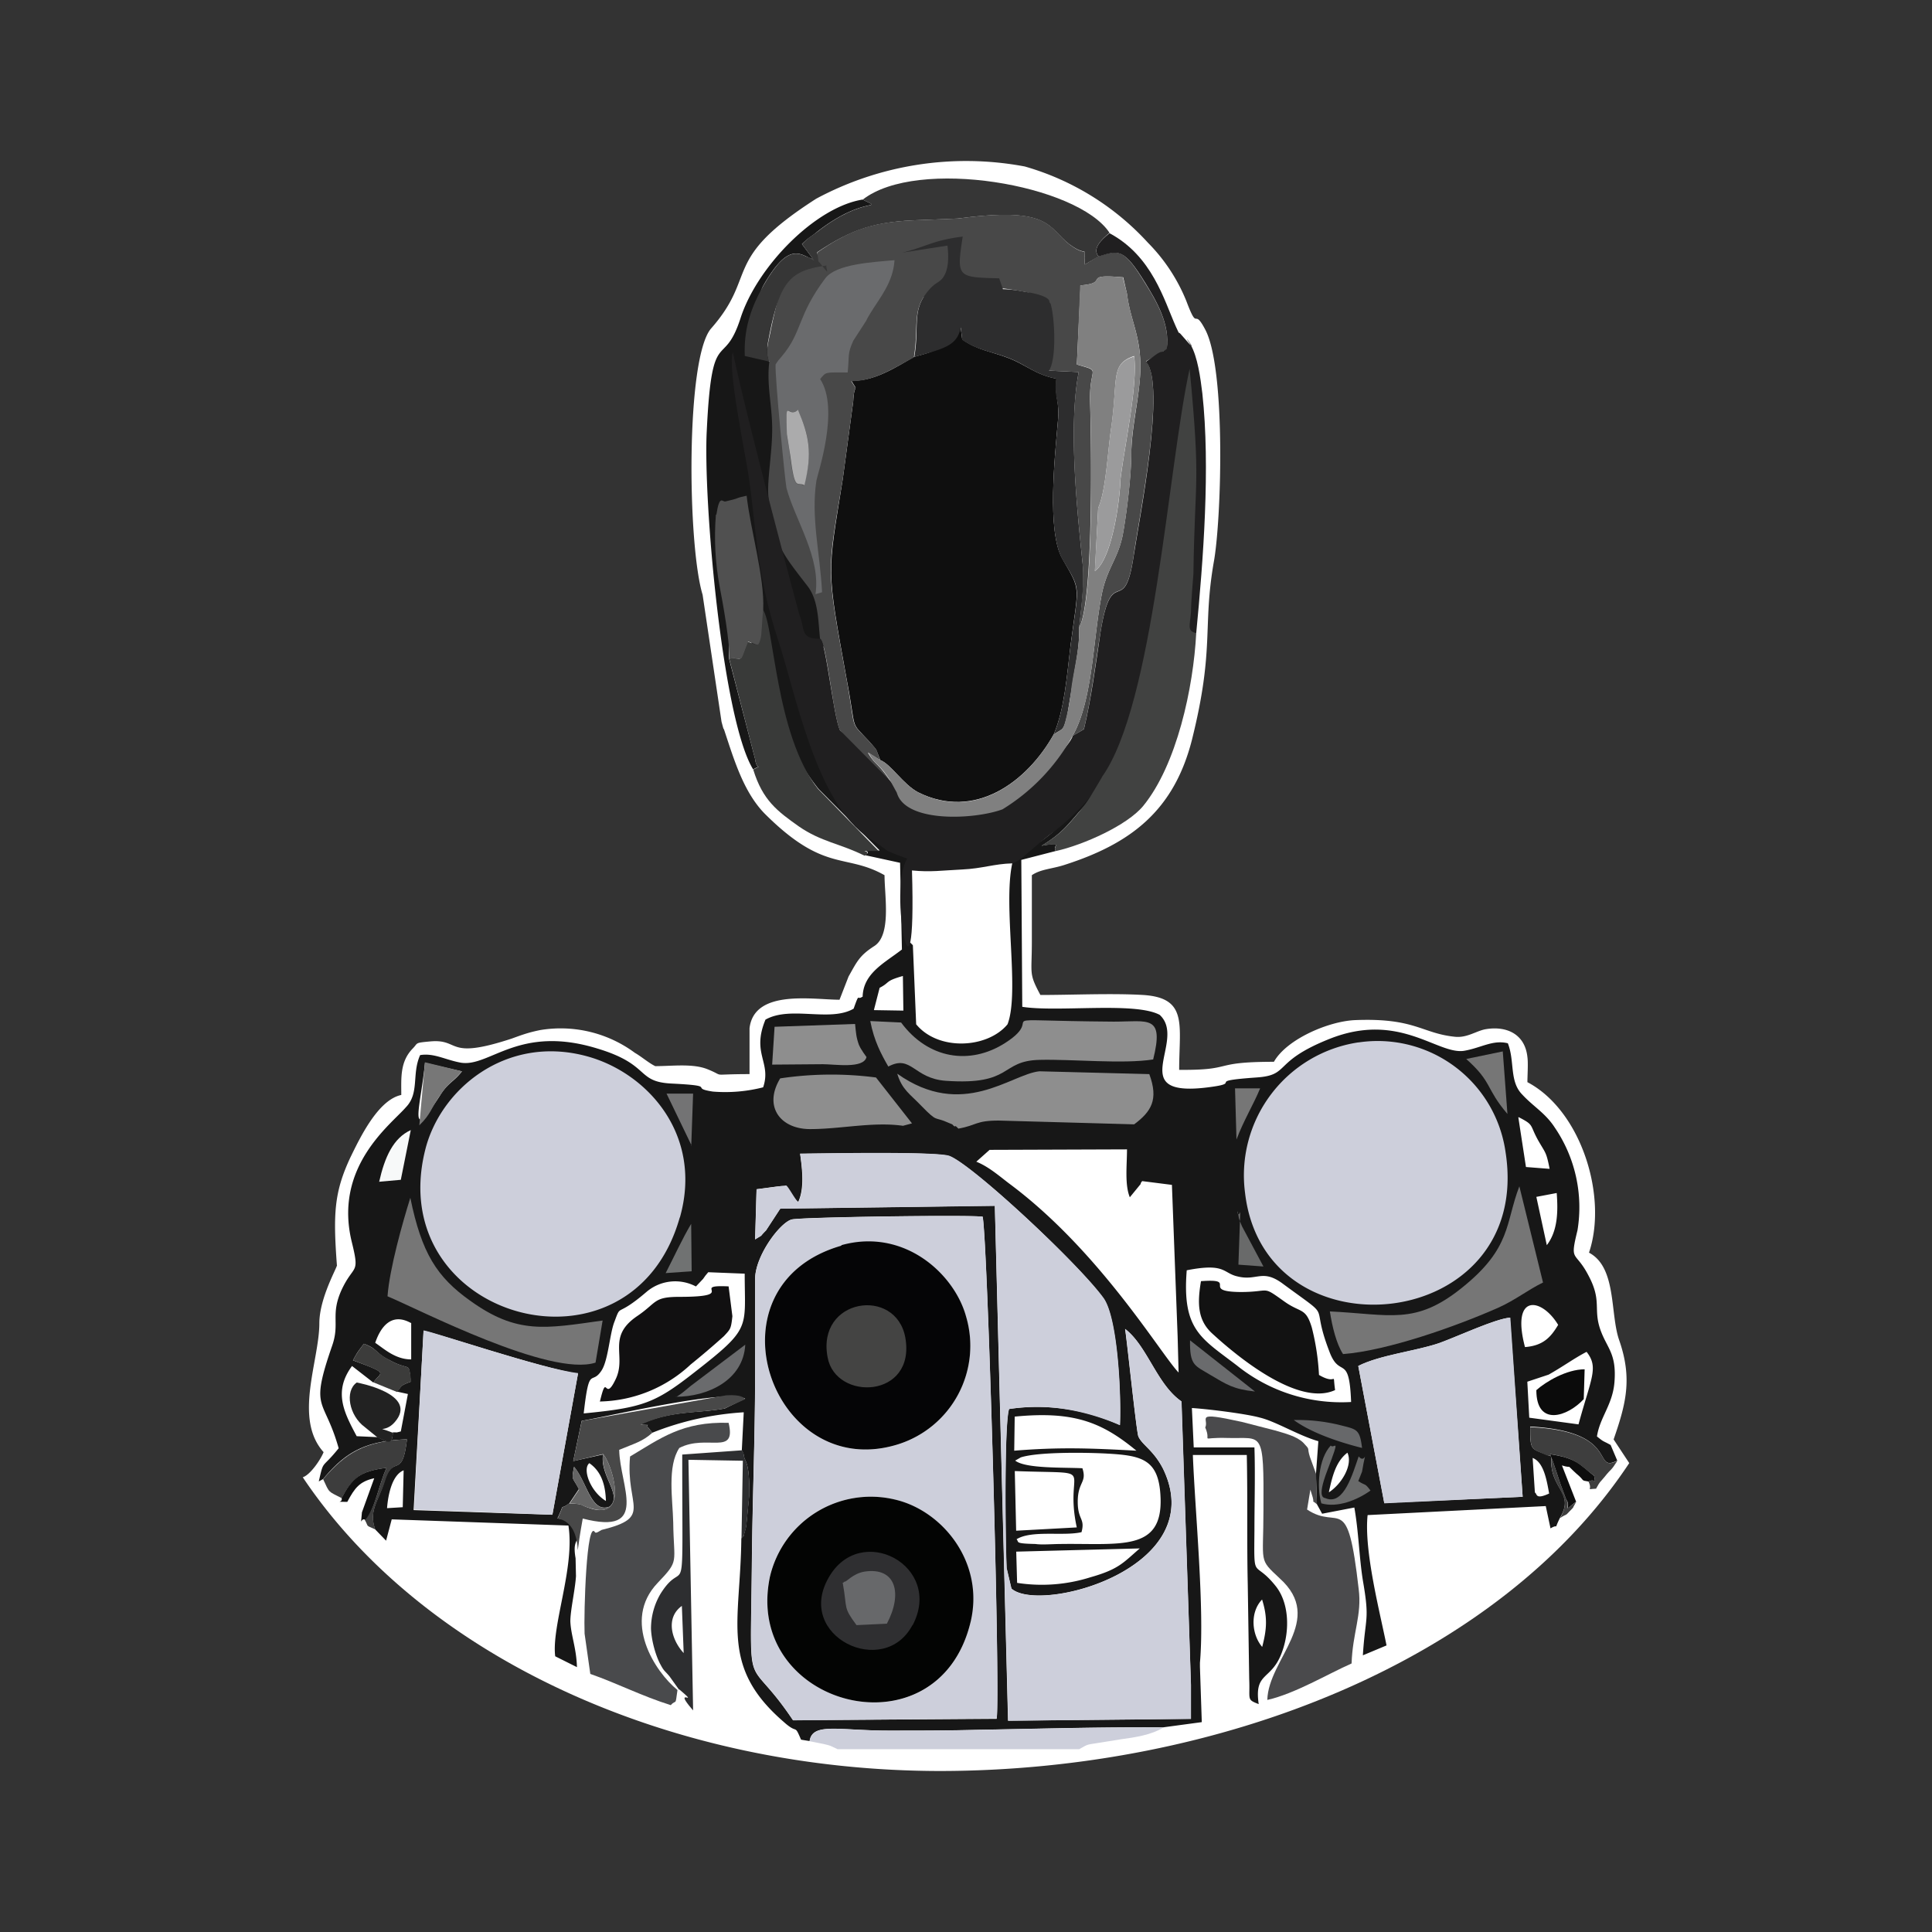 <svg xmlns="http://www.w3.org/2000/svg" xmlns:xlink="http://www.w3.org/1999/xlink" width="24" height="24" viewBox="0 0 24 24"><rect x="0" y="0" width="24" height="24" fill="#333333" stroke="none"/><g fill="none"><path fill="#fff" d="m20.239 18.175l-.194-.294c.153-.442.235-.754.07-1.23c-.117-.33-.029-.907-.376-1.09c.235-.694-.095-1.765-.765-2.118c0-.082.011-.235 0-.312c-.03-.282-.253-.388-.512-.347c-.118.018-.236.112-.389.095c-.412-.042-.494-.236-1.235-.207c-.33.012-.854.236-1.013.518c-.794 0-.476.106-1.177.1c0-.559.112-.894-.447-.93c-.388-.023-.883 0-1.277 0c-.147-.276-.106-.247-.106-.665v-.823c.112-.077.253-.077.412-.13c.824-.265 1.354-.677 1.577-1.553c.283-1.136.13-1.39.27-2.201c.095-.506.154-2.378-.1-2.884c-.158-.306-.087.041-.24-.365a2.2 2.2 0 0 0-.477-.724a3.3 3.3 0 0 0-1.53-.947a3.94 3.94 0 0 0-2.59.4c-1.194.765-.717.942-1.306 1.612c-.318.365-.294 2.69-.106 3.308l.235 1.577c.042.159.012.035.042.13c.117.353.235.747.494 1.012c.742.741 1 .488 1.489.765c0 .259.088.747-.13.882c-.182.118-.211.189-.317.377l-.112.288c-.33 0-1.06-.135-1.118.354v.57c-.518 0-.283.036-.518-.059c-.183-.076-.442-.04-.653-.04c-.077-.036-.171-.118-.253-.165a1.55 1.55 0 0 0-1.177-.283c-.148.03-.224.059-.354.106c-.823.27-.63 0-1.012.035c-.2.018-.147.018-.217.088c-.16.165-.142.365-.142.577c-.288.06-.512.53-.63.771c-.205.436-.217.706-.17 1.342c.018.006-.218.4-.218.724c0 .465-.323 1.183.053 1.6c-.035.089-.165.283-.259.312C5.28 20.617 8.37 22 11.688 22c3.443-.006 6.915-1.354 8.551-3.825"/><path fill="#0F0F0F" d="M11.353 4.434c-.236.135-.5.306-.777.294c.094.165.035 0 .023.259l-.13.965c-.193 1.206-.205 1.083.048 2.483c.13.677.03.506.282.777c.118.141.06.047.136.23c.135.053.282.3.47.4c.707.353 1.354-.13 1.684-.718c.135-.312.165-.736.211-1.118c.1-.753.13-.66-.1-1.06c-.2-.34-.094-1.294-.058-1.718c.023-.27-.042-.259-.018-.524c-.253-.047-.377-.17-.588-.253c-.207-.082-.395-.1-.583-.235c-.035-.294-.118-.695-.041-.977c-.089.135-.077.353-.083.518c0 .159 0 .324-.023.482c-.177.118-.236.136-.453.195"/><path fill="#171717" d="M15.684 20.464c-.136-.153-.16-.435-.006-.594c.07.223.059.37 0 .594zm-3.049-.8l-.011-.389l1.535-.04c-.205.176-.258.258-.612.358a2 2 0 0 1-.912.07m.742-.689l-.754.041l-.017-.741c1.089.041.6-.088.77.7m-.765-.83l.07-.04c.224-.071.824-.06 1.054-.048c.447.024.665.065.682.553c.024.671-.511.56-1.247.571c-.088 0-.23.012-.306 0c-.27-.006-.2-.023-.236-.059c.189-.117.583-.035.807-.088c.047-.176-.047-.147-.047-.377c0-.253.117-.235.058-.417c-.24-.012-.706.006-.835-.095m0-.547c.73-.07 1.077.07 1.506.424c-.559-.03-.941-.047-1.518 0l.006-.424zm-1.901-5.214c-.065.047-.03-.065-.106.147c-.294.171-.783-.04-1.095.136c-.176.423.077.53-.029.841a1.9 1.9 0 0 1-.624.053c-.312-.047.088-.07-.518-.1c-.441-.023-.253-.235-.918-.435c-.977-.3-1.336.235-1.695.176c-.194-.035-.335-.123-.506-.094c-.106.235-.006.47-.176.647c-.189.218-.906.742-.671 1.683c.1.406.023.26-.13.589c-.14.312-.017.412-.117.694c-.283.818-.1.624.082 1.271c-.218.271-.182.13-.247.412l.053-.029c.27-.324.512-.477 1.042-.494c-.06.518-.171.164-.283.53c-.076.246-.194.358-.112.588l.136.141l.07-.265l2.195.077c.083.518-.212 1.247-.164 1.624l.27.135c-.006-.235-.076-.4-.082-.57c0-.136.059-.389.07-.56l-.005-.223c-.042-.242.047-.189.035-.347c-.018-.242.176-.077-.26-.148c.107-.229.007-.082.148-.188l.118-.176c-.077-.153-.094-.1-.06-.277c.166.2.213.583.442.494c.165-.141-.123-.376-.082-.647l-.37.082l.105-.5c.353-.059 1.79-.4 2.03-.276l-.253.123c-.323.059-.635.024-1.006.177l-.041.023c.176.012.035-.012.1.041l.047.06c.363-.145.746-.23 1.136-.254l-.024.471c.006.018.018.024.024.059c.011.094.07.059.07.477l-.04.412c-.077.276 0 .035-.06.152c-.011 1.042-.27 1.59.53 2.278c.177.159.124.012.212.218l.106.017c.035-.235.364-.13.976-.13c.377 0 .748 0 1.119-.01c.765-.013 1.53-.036 2.295-.03l.482-.065l-.023-.688v-.048c.059-.67-.059-1.853-.088-2.583h.67c.012.547 0 1.077.012 1.606l.018 1.177c.012.26-.036.253.118.312c-.06-.412.164-.282.294-.659c.094-.265.082-.6-.082-.806c-.277-.347-.271-.041-.265-.688c0-.336.011-.707 0-1.036h-.754l-.023-.489c.194.012.665.07.841.118c.2.047.483.224.73.294l-.03.412l.012.371l.065.118l.4-.077c.053.294.06.618.106.906c.088.506.03.442 0 .93l.294-.123c-.082-.412-.282-1.177-.235-1.619l2.213-.112l.059.277c.117-.07.03.047.117-.13c.195-.323-.14-.358-.106-.764l-.052-.018c-.2-.083-.212-.047-.212-.353c1.13.059.765.582 1.082.423l-.082-.194c-.106-.059-.076-.03-.17-.106c.035-.235.194-.394.217-.67c.03-.365-.094-.424-.176-.66c-.089-.259.023-.353-.147-.67c-.165-.318-.236-.154-.136-.56a1.76 1.76 0 0 0-.282-1.277c-.118-.182-.265-.259-.406-.412c-.16-.164-.089-.412-.177-.635c-.188-.047-.335.059-.547.094c-.33.047-.806-.494-1.672-.147c-.706.282-.482.447-.894.477c-.665.047-.182.064-.565.117c-1.118.16-.294-.57-.647-.894c-.306-.165-1.26-.03-1.707-.1l-.012-1.825l.43-.111c-.059-.06.118-.118-.177-.065c.23-.141.306-.236.442-.394c.153-.177.194-.177.341-.412c-.07-.06 0-.1-.07.04c-.165.042-.06.071-.171.166l-.03.023c-.476.353-.13.218-.423.447c-.142.118-.418.295-.595.242c.353 0 .06-.024.141.106c-.117.53.095 1.6-.059 2c-.247.3-.859.336-1.135 0l-.041-.982c-.095-.1-.036 0-.083-.147c-.023-.071-.017-.083-.023-.16c-.024-.258-.03-.588.106-.782c-.377-.141-.147-.118-.442-.312c-1.306-2.295-.9-2.254-.759-2.26c.518 0-.259-3.519-.588-3.59c-.006-.323-.236-.653-.06-.959c.307-.53.448-.382.625-.294l-.154-.206c.089-.088.112-.088.189-.153c.588-.459.841-.259.565-.4c-.589.094-1.313.836-1.518 1.477c-.212.653-.354.059-.418 1.389c-.047.859.194 3.595.576 4.213c.118-.07.042.024.024-.13l-.324-1.247c.024-2.218.124.383 1.112 1.619l.76.765c-.353 0-.053-.012-.183.058l.436.095l.023 1.077c-.212.165-.482.294-.488.588zm-.771 1.948c.294 0 1.665-.03 1.848.03c.265.082 1.6 1.323 1.918 1.765c.177.241.224 1.206.206 1.577a2.45 2.45 0 0 0-1.377-.2c-.059.177-.047 1.607-.03 1.977l.06.253c.353.318 2.483-.253 1.883-1.489c-.118-.229-.26-.294-.306-.4c-.024-.059-.136-1.141-.165-1.336c.277.212.394.69.7.9l.118 3.52v.424l-2.272.023l-.164-6.397l-2.666.036l-.177.27c-.1.1-.011.036-.135.112l.018-.623c.559-.071.223-.06.518.158c.076-.164.052-.394.023-.6m4.69 2.272l.012.447c-.218-.224-.983-1.518-2.113-2.354c-.13-.1-.253-.206-.4-.265l.165-.147L14 14.278c0 .194-.03.436.035.595l.135-.165c0-.018.012-.024.018-.036l.37.047zm-3.772-4.06l.07-.272c.136-.07.06-.082.289-.147l.006.43l-.365-.006zm1.348 2.57c.059.177.223 5.844.176 6.239l-2.53.017c-.589-.876-.53-.217-.512-1.895c.006-.8.041-1.606.041-2.406v-1.177c0-.289.306-.7.453-.742c.1-.03 2.19-.059 2.372-.035M5.014 18.27l-.011.453l-.195.012c.012-.159.06-.412.206-.47zm2.307-.094c.153.106.2.276.206.47c-.2-.123-.294-.4-.206-.47m-.459.641l-1.724-.058l.124-2.225c.07-.006 1.483.47 1.918.53zm-1.93-1.53l.135.03l-.088.465c-.07.017-.03.011-.1.011c0 .177-.088.106-.188.06l-.26-.012c-.158-.295-.293-.554-.058-.872l.265.206c.088-.135.217-.105-.253-.276c.059-.112.07-.118.135-.206c.17.059.141.118.324.206c.259.141.23 0 .259.265c-.16.058-.1.058-.177.123zm.176-.853v.453c-.2 0-.34-.135-.447-.206c.07-.206.206-.377.442-.247zm2.143 1.124c.07-.618.094-.335.223-.535c.083-.13.1-.46.16-.607c.087-.235.01-.035.4-.37a.55.55 0 0 1 .611-.065l.089-.094l.029-.041l.035-.042l.453.018c0 .688.089.67-.63 1.23c-.482.377-.635.435-1.37.506m-1.972-4.355l.46.106c-.107.136-.177.141-.277.306c-.412.636-.23.106-.183-.412m13.76 4.908c.14.053.176.283.205.442c-.177.082-.147 0-.177-.012zm-2.531.424c.04-.182.082-.377.23-.489c.07.148-.066.383-.225.489zm.364-1.565c.265-.136.7-.183 1-.283c.23-.082.707-.306.884-.318l.159 2.225l-1.719.076l-.324-1.706zm2.072-.236c-.177-.67.206-.618.412-.276c-.094.158-.189.258-.412.276m.665.96l-.612-.083l-.024-.447l.265-.088c.189-.107.312-.2.471-.283c.153.194.059.318-.1.9m-3.684-1.754c.67.494.335.188.588.847c.13.353.248.012.271.63a2.07 2.07 0 0 1-1.418-.453c-.447-.342-.683-.442-.624-1.183c.483-.095.447.035.63.076c.241.06.306-.094.553.083m3.413-1.119c.018.236.012.471-.123.648l-.13-.6zm-.47-.941c.194.1.129.088.24.288c.095.165.1.142.142.353l-.294-.023l-.095-.618z"/><path fill="#CDCFDB" d="m14.795 20.93l-.117-3.52c-.307-.212-.424-.689-.7-.9c.029.194.14 1.277.164 1.335c.047.1.194.177.306.4c.6 1.236-1.53 1.807-1.883 1.49l-.059-.253c-.018-.371-.03-1.801.03-1.978c.494-.082.976.03 1.377.2c.017-.37-.024-1.336-.206-1.583c-.318-.435-1.654-1.677-1.919-1.765c-.182-.053-1.56-.03-1.848-.024c.03.206.06.436-.023.6c-.041-.029-.13-.206-.153-.206l-.365.048l-.018.623c.118-.076.035-.011.135-.111l.177-.271l2.666-.035l.165 6.396l2.271-.023zm-6.35-5.803c.295-1.036-.412-1.807-1.159-2.007c-1-.27-1.824.412-2.007 1.177c-.512 2.1 2.566 2.954 3.166.824zm8.428-2.178a1.67 1.67 0 0 0-1.407 1.866c.241 2.095 3.584 1.742 3.237-.5a1.605 1.605 0 0 0-1.824-1.366z"/><path fill="#CDCFDB" d="M12.059 20.14c-.4 1.707-2.825 1.06-2.496-.553a1.284 1.284 0 0 1 1.548-.959c.588.136 1.118.777.942 1.513zm-1.607-4.666c.777-.218 1.4.353 1.548.883a1.283 1.283 0 0 1-.854 1.589c-1.565.476-2.412-1.978-.694-2.472m1.754-.36c-.177-.023-2.272.007-2.372.036c-.147.041-.453.453-.453.736v1.183c0 .8-.035 1.606-.041 2.407c-.018 1.677-.071 1.018.512 1.895l2.53-.024c.047-.389-.117-6.056-.176-6.238z"/><path fill="#484848" d="M9.557 4.493c-.035.276.03.518.035.8c.006.312-.064.647-.047.87c.047.584.189.73.483 1.113c.141.177.135.442.159.66c.076.017.165.964.247 1.135l.483.589c.13.147.04.088.217.188a1.2 1.2 0 0 0-.176-.283c-.088-.105-.106-.094-.177-.217l.153.094c-.07-.177-.011-.088-.135-.23c-.253-.27-.159-.1-.283-.776c-.253-1.401-.247-1.278-.047-2.484l.13-.965c.012-.259.07-.094-.024-.253c.277.006.536-.165.777-.294c.059-.353-.012-.542.124-.754c.441.253-.071-.312 1.265-.058c.5.088.094.77.288.976l.371.018c-.13.671-.023 1.683.047 2.366c.024.253-.018.577-.041.806c.176-.318.153-2.213.135-2.813c-.011-.435.153-.359-.164-.453l.046-.983c.377-.03-.005-.147.53-.1l.047.206c.041.341.183.53.165.977c-.018.353-.106.665-.112 1.006c0 .265-.053.706-.1.977c-.053.312-.188.424-.259.736c-.117.553-.112 1.342-.37 1.795l.14-.083c.089-.365.142-.806.207-1.206c.141-.883.294-.153.412-.953c.059-.43.406-2.119.153-2.413l.259-.147c.04-.312-.13-.6-.271-.824c-.265-.436-.33-.412-.583-.33l-.165.1c-.017-.282.06-.059-.194-.253c-.264-.212-.235-.465-1.336-.324l-.052.006l-.454.018c-.565.018-.847.1-1.282.4c-.024.294-.307-.453-.589 1c-.041.189-.059.254-.012.36"/><path fill="#201F20" d="M13.648 3.186c.247-.077.311-.106.576.324c.142.23.312.517.27.823c-.087.065-.029.012-.117.06l-.141.1c.253.282-.088 1.977-.153 2.412c-.118.795-.27.07-.412.948c-.059.4-.118.841-.206 1.206l-.141.082c-.006.1-.583.707-.9.824c-.683.248-.925.224-1.366-.264l-.624-.63c-.082-.177-.176-1.118-.247-1.136c-.247 0-.182-.106-.253-.288c0 .011-.647-2.395-.83-3.272c-.07.176.147 1.23.189 1.494c.106.695.094 1.225.37 2.072c.218.653.471 2.042 1.136 2.472c.294.182.1.117.471.253c-.247.382.118 2.16.059.147c.235.023.37 0 .624-.012c.253-.012.394-.07.623-.076c.118-.042.177-.13.454-.348c.384-.28.693-.65.9-1.077c.688-2.265.488-1.388.93-1.436c.088-.912.176-2.06.076-2.977c-.023-.189-.059-.46-.147-.606c-.159-.23.177.217-.1-.106c-.088-.106-.006.04-.082-.118c-.147-.33-.294-.877-.824-1.16c-.106.083-.218.195-.135.289"/><path fill="#CED0DC" d="M7.18 17.057c-.436-.047-1.848-.53-1.919-.53l-.117 2.225l1.718.064l.318-1.753z"/><path fill="#CDCFDB" d="m16.873 16.968l.323 1.707l1.719-.082l-.153-2.225c-.183.012-.66.236-.89.318c-.3.1-.735.147-1 .282"/><path fill="#030403" d="M12.059 20.14c.17-.735-.353-1.376-.942-1.512a1.287 1.287 0 0 0-1.553.96c-.336 1.618 2.095 2.253 2.495.553"/><path fill="#050506" d="M10.452 15.474c-1.718.494-.87 2.948.694 2.471A1.283 1.283 0 0 0 12 16.351c-.147-.53-.771-1.1-1.548-.883z"/><path fill="#414241" d="M13.689 9.654c-.141.235-.153.276-.306.459c-.135.158-.212.253-.447.394c.3-.047.123.006.182.065c.341-.077.883-.318 1.083-.56c.418-.511.624-1.47.659-2.148c-.118-.023-.077-.094-.065-.264c0-.13.03-.453.03-.471c.017-1.236.094-1.071-.047-2.548c-.271 1.236-.442 4.166-1.09 5.072"/><path fill="#4A4A4C" d="m16.36 18.687l-.011-.377l-.077-.212c-.041-.129.012-.076-.082-.176c-.083-.082-.236-.118-.353-.153l-.412-.106c-.612-.135-.4-.041-.453.07c.088.2-.1.118.282.13c.43.012.447-.118.441.895c0 .67-.064.6.2.847c.577.518-.14 1-.152 1.512c.34-.076.753-.323 1.047-.453c.012-.382.13-.6.088-.924c-.14-1.235-.235-.718-.641-.988l.041-.247l.012.04c.065.189-.03.054.07.142"/><path fill="#494A4C" d="m7.262 20.294l.071.5c.335.117.641.276 1 .388c.071-.082.053.03.083-.188c-.277-.224-.695-.86-.247-1.33c.276-.289.2-.236.194-.753c-.006-.283-.077-.695.076-.924c.342-.177.712.106.612-.312c-.576-.018-.847.194-1.224.418c-.058.623.295.753-.353.912c-.023.012-.07.047-.082.03c-.106-.172-.141 1-.13 1.259"/><path fill="#363636" d="M10.717 2.48c.276.141.023-.06-.565.4c-.077.059-.1.059-.189.153l.153.206c-.176-.088-.318-.236-.624.294c-.176.306-.253.571-.24.889l.305.07c-.047-.106-.03-.176.006-.359c.13-.641.259-.776.706-.835c-.023.023.06.153-.059 0c-.07-.1-.029.017-.058-.165c.44-.294.723-.383 1.294-.4l.448-.018l.052-.006c1.107-.141 1.072.118 1.336.324c.253.188.177-.03.194.253l.171-.1c-.082-.094.03-.206.136-.294c-.395-.6-2.39-.942-3.066-.412"/><path fill="#2D2D2E" d="M13.089 9.124c.123-.083.117-.035.17-.247l.059-.353c.035-.248.094-.471.088-.73c.024-.23.07-.553.041-.806c-.07-.683-.176-1.695-.047-2.366l-.37-.018c.094-.13.076-.635.023-.824c0-.011-.017-.017-.017-.035c-.006-.07-.236-.112-.295-.118a1.6 1.6 0 0 0-.282-.035l-.047-.135c-.524-.012-.53-.012-.453-.518c-.377.047-.46.13-.754.2l.565-.088c.012.106.018.253-.03.353c-.064.135-.117.064-.264.282c-.135.212-.059.4-.118.748c.383-.106.53-.142.577-.365l.018.153c.188.13.376.147.588.23c.206.082.33.205.577.252c-.024.271.047.253.024.524c-.036.424-.142 1.377.058 1.724c.236.395.2.3.1 1.06c-.047.376-.076.8-.211 1.112"/><path fill="#393A39" d="M9.058 8.182L9.38 9.43c.018.153.1.059-.023.13c.117.382.3.517.565.705c.282.195.512.212.818.365c.13-.076-.177-.058.176-.058l-.753-.771c-.535-.671-.547-2.072-.689-2.23c-.023.146-.017.317-.035.37c-.03.106-.035.065-.153.03c-.118.294-.035.188-.235.211z"/><path fill="#8E8E8E" d="M11.906 14.02c.23-.041.211-.1.5-.1l1.683.047c.212-.159.306-.306.188-.624l-1.365-.035c-.353.035-.953.606-1.766.03c.06.2.16.253.3.4c.212.217.148.123.342.212l.041.017c.006.006.03.035.035.024s.03.017.042.03"/><path fill="#8E8E8E" d="M10.811 12.684c.047.247.136.412.224.565c.288-.153.312.147.712.177c.841.059.67-.248 1.165-.26c.418-.01 1.03.054 1.413-.005c.14-.56-.06-.47-.489-.47c-1.724-.013-.788-.095-1.348.264c-.44.282-.959.2-1.294-.253z"/><path fill="#767676" d="M5.097 14.88c-.094.3-.259.882-.283 1.223c.395.165 2.019 1.007 2.584.824l.088-.523c-.712.1-1.06.176-1.648-.248c-.412-.294-.6-.588-.741-1.277m11.423 1.412c.029.188.082.406.164.53c.548-.042 1.4-.342 1.93-.577c.212-.095.371-.224.554-.312l-.294-1.195c-.177.46-.095.765-.713 1.26c-.582.47-.894.329-1.642.294"/><path fill="#121212" d="M16.296 16.492c-.076-.253-.135-.177-.341-.324c-.289-.206-.159-.118-.547-.118c-.5-.006-.012-.17-.489-.135c-.047.277-.041.483.136.647c.3.277 1.07.918 1.53.706c-.036-.259.04-.047-.2-.188a3 3 0 0 0-.089-.588"/><path fill="#111011" d="M7.45 17.41a1.7 1.7 0 0 0 1.13-.46a10 10 0 0 0 .413-.352c.082-.089.088-.089.105-.248l-.047-.37c-.5-.024.147.13-.612.13c-.323 0-.276.07-.518.235c-.394.264-.129.5-.276.794c-.141.294-.1-.118-.194.277z"/><path fill="#CDCFDB" d="m10.058 21.63l.176.035c.265.07-.264-.089.083.023l.088.041h3.001c.124-.07.089-.053.265-.082l.253-.041c.177-.024.377-.053.53-.147c-.765-.006-1.53.017-2.295.03c-.377.01-.748.01-1.118.01c-.618 0-.948-.105-.983.13"/><path fill="#8E8E8E" d="m11.217 13.985l.112-.03l-.447-.57a4.3 4.3 0 0 0-1.19.011c-.211.348 0 .63.372.63c.382 0 .782-.094 1.153-.041"/><path fill="#505050" d="M8.893 6.393q-.036.451.047.895c.035.176.135.73.118.894c.2-.023.117.083.235-.212c.118.036.124.077.153-.029c.018-.053.018-.224.035-.37c.018-.4-.159-.99-.206-1.413c-.135.03-.07.018-.165.047l-.094.023c-.04.018-.076-.1-.117.165z"/><path fill="#2D2E30" d="m8.47 19.94l.023.595c-.153-.165-.23-.442-.018-.589zm-.03 1.048c.276.235-.106-.059.17.259l-.058-3.113l.676.012l-.017.97c.059-.117-.018.118.059-.146l.04-.412c0-.424-.058-.389-.07-.483c0-.035-.018-.041-.023-.059l-.742.053c0 2.042.047 1.224-.27 1.73a.85.85 0 0 0-.118.436c.006.147.059.335.117.441c.047.088.047.07.112.147l.118.165z"/><path fill="#484848" d="M7.492 18.063c.1.106.33.8-.13.683c-.2-.059-.07-.059-.294-.07c-.135.105-.035-.042-.141.188c.394.064.159.847.312 0c.841.217.459-.407.453-.854c.182-.076.288-.1.412-.212l-.047-.058c-.065-.06.07-.03-.1-.042l.041-.017c.37-.16.683-.124 1-.183l.26-.117c-.018-.012-.036-.06-.236-.048l-1.795.318l-.106.5z"/><path fill="gray" d="M13.642 6.31c.1-.223.117-.711.165-1.017c.082-.606-.012-.771.282-.871c.047.37-.123 1.13-.17 1.536c-.006.235-.1.983-.318 1.136zm.412-.676c0-.341.094-.659.111-1c.018-.448-.123-.642-.164-.983l-.053-.206c-.53-.047-.147.07-.53.1l-.04.983c.317.088.152.017.164.453c.017.6.047 2.495-.136 2.813c.006.259-.058.482-.094.73c-.011.1-.035.276-.058.353c-.048.212-.042.164-.165.247c-.33.588-.977 1.077-1.684.718c-.188-.1-.335-.347-.47-.4l-.147-.095c.064.124.082.112.176.218c.077.094.106.153.177.283c.106.376.96.335 1.312.206a2.47 2.47 0 0 0 .871-.912c.259-.454.253-1.236.37-1.795c.071-.312.207-.424.26-.736c.047-.27.1-.706.1-.977"/><path fill="#6A6B6D" d="M9.91 5.093c.148.323.183.53.077.941c-.088-.059-.112.094-.176-.382c0-.053-.036-.23-.036-.26c-.017-.494.006-.188.136-.3m.277-.383c.077-.094.06-.082.342-.082c.023-.224-.006-.224.07-.395l.16-.247l.017-.035l.035-.059c.118-.194.283-.382.3-.659c-.27.024-.724.047-.859.224c-.353.47-.283.665-.541.97c-.095.118.017-.035-.077.1c-.012.136.118 1.46.135 1.537c.106.394.43.865.36 1.318l.082-.024c-.024-.482-.141-.93-.07-1.388c.011-.071.293-.89.046-1.26"/><path fill="#8E8E8E" d="m10.764 13.131l-.041-.058c-.024-.042-.024-.03-.054-.095c-.035-.1-.035-.147-.047-.258l-1 .035l-.03.47l.63-.005c.153 0 .506.059.542-.089"/><path fill="#9B9B9C" d="m13.642 6.311l-.042.783c.218-.153.312-.9.318-1.136c.047-.406.218-1.165.17-1.53c-.293.094-.2.259-.282.865c-.047.306-.064.794-.164 1.018"/><path fill="#2F2F31" d="M11.335 20.193c.394-.741-.648-1.294-1.042-.594c-.418.73.689 1.26 1.042.588z"/><path fill="#6A6B6D" d="M10.94 16.35c-.353-.029-.623.1-.5.495c.147.483 1.036.165.5-.494"/><path fill="#444443" d="M10.44 16.845c.147.482 1.036.164.5-.495c-.347-.035-.617.1-.5.495m-.159.017c.1.548 1.1.512.965-.247c-.117-.635-1.106-.488-.965.247"/><path fill="#3D3D3D" d="M4.014 18.375c.082.177.059.147.23.235c.129-.235.217-.335.558-.376c-.094.2-.14.512-.27.647c.053.094 0 .059.13.118c-.083-.23.035-.342.117-.589c.106-.365.218-.011.277-.53c-.53.018-.771.177-1.042.495"/><path fill="#3E3E3E" d="M19.38 18.858c.088-.06.058-.018.117-.083c.077-.082.012 0 .083-.118c-.189.142-.06.06-.124-.029l-.07-.188c-.048-.142-.077-.242-.13-.377c.33.053.353.124.547.27c.018.13.024.024-.07.071c.058.118-.047.095.094.089c.059-.106.035-.06.106-.147c.094-.118.07-.06.159-.2c-.318.158.047-.365-1.083-.418c0 .3.012.264.212.353c.017 0 .035 0 .052.012c-.035.406.295.44.107.765"/><path fill="#67686A" d="M10.47 19.67c.058.323 0 .288.17.518l.377-.018c.2-.377.111-.706-.277-.647c-.147.023-.235.14-.247.123l-.03.024z"/><path fill="#222" d="M4.69 17.857c.1.041.189.118.189-.059c-.236-.094-.1.012.023-.13c.312-.352-.47-.494-.47-.494c-.153.106-.095.412.1.554z"/><path fill="#0B0B0B" d="M19.085 17.269c0 .459.389.33.589.111l.011-.37c-.223 0-.482.153-.6.259"/><path fill="#3C3C3B" d="m4.644 17.174l.288.118c.07-.07.012-.07.177-.13c-.035-.264-.006-.123-.265-.264c-.182-.094-.153-.141-.324-.206c-.058.082-.076.094-.135.206c.47.177.341.141.253.276z"/><path fill="#ABABAC" d="M9.91 5.093c-.129.117-.153-.195-.135.3l.041.259c.06.47.083.323.177.376c.1-.406.059-.612-.082-.941z"/><path fill="#777" d="M5.209 13.979c.14-.135.147-.212.253-.365c.105-.165.17-.177.276-.306l-.459-.112z"/><path fill="#767676" d="M18.214 13.155c.33.294.236.36.512.683l-.058-.777z"/><path fill="#6A6B6D" d="M8.398 17.351c.395 0 .836-.206.86-.647l-.677.512c-.07.059-.118.1-.183.14z"/><path fill="#696A6A" d="M16.414 18.675c.2.059.447-.041.611-.159c-.076-.1-.052-.053-.152-.117l.047-.118c.058-.347.047-.077-.042-.189c-.076.218-.182.6-.4.524c-.017-.017-.135.03.012-.353c.17-.447.082-.253.041-.306c-.153.165-.176.512-.117.718"/><path fill="#6A6B6D" d="m15.59 17.286l-.807-.636c-.005.318.06.312.253.43c.2.118.283.177.554.206"/><path fill="#67686A" d="M16.92 17.987c-.03-.242-.065-.23-.295-.289a2.2 2.2 0 0 0-.553-.058c.206.152.541.27.848.347"/><path fill="#F7F9F9" d="m4.709 14.68l.27-.024l.124-.618c-.218.1-.324.335-.394.647z"/><path fill="#0D0D0D" d="m19.58 18.657l-.177-.453c.147.047.03-.035.177.1c.117.095.047.083.153.1c.094-.047.088.06.07-.07c-.188-.147-.217-.218-.547-.27c.053.134.082.235.13.376l.07.188c.07.088-.059.17.118.03z"/><path fill="#101010" d="M4.243 18.61c.024.06-.106.041.071.047c.094-.176.153-.253.335-.294l-.153.424c-.017.212-.017.053.042.094c.123-.135.17-.447.264-.647c-.34.041-.43.135-.559.376"/><path fill="#737374" d="m8.587 14.232l.023-.647h-.33l.312.647z"/><path fill="#656565" d="M7.074 18.675c.218.012.089.018.295.07c.453.118.223-.576.123-.682c-.04.277.247.512.083.653c-.236.089-.277-.294-.442-.494c-.04.177-.017.124.06.282l-.119.177z"/><path fill="#767676" d="M15.36 14.156c.088-.236.212-.436.294-.636h-.312z"/><path fill="#707272" d="M8.586 15.203c-.106.177-.217.418-.317.612l.323-.023z"/><path fill="#696A6A" d="m15.384 15.71l.311.023l-.264-.495a1 1 0 0 1-.041-.106c-.03-.194-.024.024.017-.076z"/></g></svg>